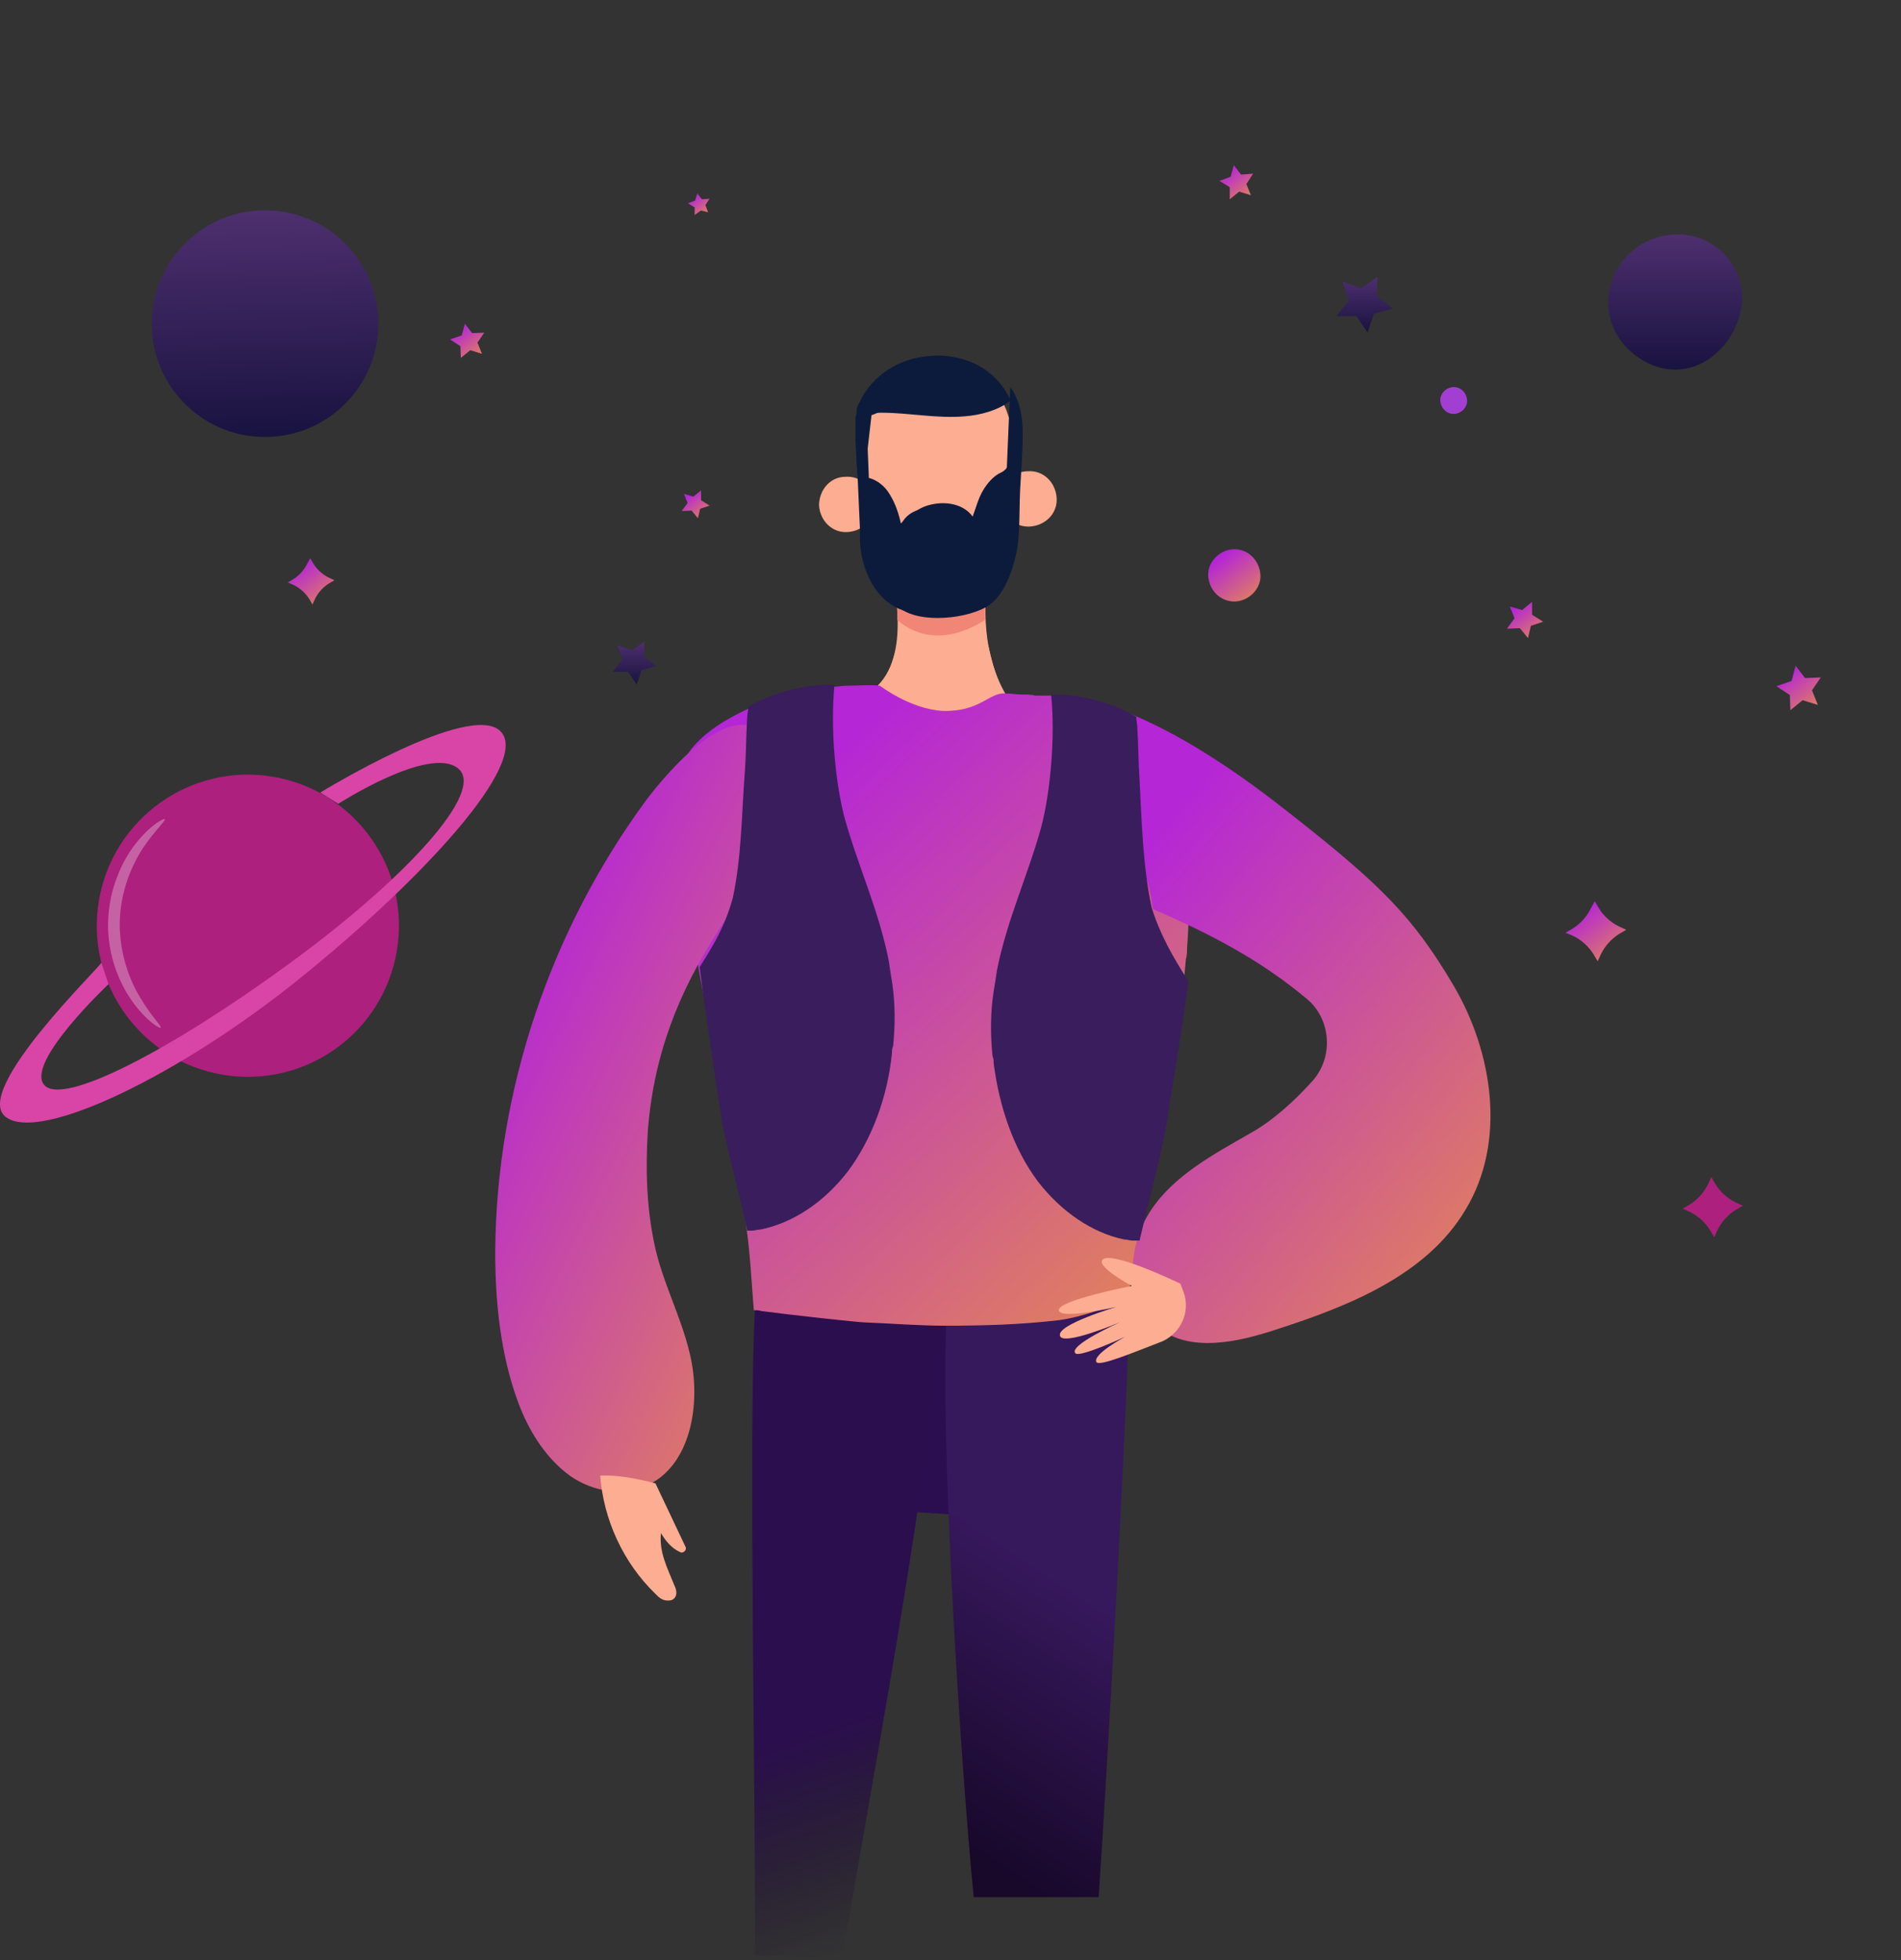 <svg viewBox="0 0 357 368" fill="none" xmlns="http://www.w3.org/2000/svg">
<rect x="0" y="0" width="357" height="368" fill="#333333" stroke="none"/>
<g clip-path="url(#clip0_1349_26256)">
<path d="M272.997 77.71C274.314 77.71 275.573 76.552 275.515 75.192C275.457 73.832 274.416 72.674 272.997 72.674C271.681 72.674 270.422 73.832 270.479 75.192C270.552 76.552 271.594 77.71 272.997 77.71Z" fill="#A33ED3"/>
<path d="M231.798 112.933C234.359 112.933 236.82 110.676 236.704 108.028C236.588 105.365 234.548 103.122 231.798 103.122C229.237 103.122 226.777 105.38 226.893 108.028C227.008 110.69 229.049 112.933 231.798 112.933Z" fill="url(#paint0_linear_1349_26256)"/>
<path d="M302.303 54.26C301.712 56.709 301.966 59.411 303.232 62.028C304.33 64.392 306.272 66.335 308.552 67.686C317.671 72.921 326.368 65.237 327.128 56.793C327.297 54.598 326.79 52.318 325.693 50.291C319.951 40.075 304.752 42.945 302.303 54.26Z" fill="url(#paint1_linear_1349_26256)"/>
<path d="M337.215 125L338.97 127.303L341.931 127.193L340.286 129.606L341.382 132.348L338.531 131.471L336.228 133.335L336.118 130.484L333.596 128.838L336.447 127.851L337.215 125Z" fill="url(#paint2_linear_1349_26256)"/>
<path d="M299.484 169.197L300.251 170.513C301.129 171.939 302.445 173.145 303.98 173.913L305.406 174.571L304.09 175.339C302.664 176.216 301.458 177.532 300.69 179.068L300.032 180.493L299.264 179.177C298.387 177.752 297.071 176.545 295.535 175.777L294 175.119L295.316 174.352C296.742 173.474 297.948 172.158 298.716 170.623L299.484 169.197Z" fill="url(#paint3_linear_1349_26256)"/>
<path d="M258.677 52L258.567 55.619L261.528 57.922L258.019 58.909L256.813 62.419L254.729 59.348H251L253.303 56.387L252.097 52.877L255.606 54.084L258.677 52Z" fill="url(#paint4_linear_1349_26256)"/>
<path d="M321.374 221L322.142 222.316C323.019 223.742 324.335 224.948 325.87 225.716L327.296 226.374L325.98 227.142C324.554 228.019 323.348 229.335 322.58 230.87L321.922 232.296L321.154 230.98C320.277 229.554 318.961 228.348 317.426 227.58L316 226.922L317.316 226.154C318.742 225.277 319.948 223.961 320.716 222.426L321.374 221Z" fill="#AD207D"/>
<path d="M287.716 113V115.413L289.8 116.729L287.496 117.496L286.948 119.8L285.413 117.935L283 118.045L284.426 116.071L283.548 113.877L285.851 114.535L287.716 113Z" fill="url(#paint5_linear_1349_26256)"/>
</g>
<path d="M167.51 106.119C168.132 109.232 168.34 112.345 168.547 115.459C168.755 120.232 168.132 125.42 164.812 128.741C166.887 131.647 170 133.929 173.321 134.76C176.642 135.59 180.378 135.175 183.491 133.722C184.321 133.307 185.151 132.892 185.981 132.269C187.019 131.647 188.057 131.024 188.887 130.401C184.529 122.93 184.529 114.006 185.774 105.497C183.698 105.082 176.849 104.874 174.566 104.459C173.736 104.667 172.698 104.459 171.868 104.459C170.208 104.459 168.962 106.534 167.51 106.119Z" fill="#FDAD91"/>
<path d="M185 116.399C176.6 121.677 171 118.598 168.5 116.399V112.44L185 112V116.399Z" fill="#F18576"/>
<path d="M185.566 121.062C186.396 124.798 187.227 127.703 188.887 130.609C187.849 131.232 186.812 131.854 185.981 132.477C185.151 132.892 184.321 133.514 183.491 133.93C180.378 135.382 176.642 135.797 173.321 134.967C170 134.137 166.887 131.854 164.812 128.949C166.887 126.873 167.717 124.175 168.34 121.477L185.566 121.062Z" fill="#FDAD91"/>
<path d="M183.283 284.603L166.056 283.565C152.358 282.735 141.773 270.905 142.603 257.208L145.301 208.436C146.132 194.738 157.962 184.154 171.66 184.984L188.886 186.022C202.584 186.852 213.169 198.682 212.339 212.379L209.641 261.151C208.811 274.848 196.981 285.433 183.283 284.603Z" fill="#2B0E4F"/>
<path d="M158.17 367.578C161.491 347.032 176.227 269.037 176.227 248.283L141.774 246C140.529 267.169 141.981 343.919 141.774 367.163L158.17 367.578Z" fill="url(#paint6_linear_1349_26256)"/>
<path d="M206.321 356.203C207.981 331.921 211.717 265.094 212.132 242.887L177.887 245.378C176.227 267.999 180.585 333.582 182.868 356.203H206.321Z" fill="url(#paint7_linear_1349_26256)"/>
<path d="M222.925 177.928C222.925 178.55 222.925 179.38 222.717 180.003C222.51 182.286 222.302 184.361 222.095 186.644C221.264 194.946 219.812 203.04 218.566 210.926C218.566 211.134 218.566 211.341 218.359 211.756C218.359 211.964 218.359 211.964 218.359 212.172C217.321 217.983 215.661 225.662 214 232.718C213.17 236.246 212.547 239.774 211.925 242.68C211.925 243.095 211.717 243.51 211.717 243.717C211.717 243.717 211.302 243.925 210.472 244.34C208.189 245.378 203.415 247.246 198.849 247.868C191.793 248.698 184.736 248.906 177.679 248.906C172.491 248.906 167.51 248.491 162.321 248.283C161.283 248.283 148 246.831 143.434 246.208C143.019 246.208 142.604 246 142.189 246C141.981 246 141.566 246 141.566 246C141.151 241.227 140.944 235.831 140.113 230.02C139.491 225.454 138.661 220.681 137.623 215.907C135.755 205.738 133.679 195.361 132.019 186.229C131.396 183.324 130.981 180.626 130.566 177.928C130.566 177.513 130.359 177.098 130.359 176.682C128.906 167.343 125.17 155.514 127.246 145.967C128.698 139.326 135.34 135.382 141.359 132.684H141.566C142.189 132.477 142.812 132.062 143.434 131.854C147.378 130.194 151.944 129.364 156.302 128.949C157.34 128.949 158.17 128.741 159.208 128.741C161.283 128.741 163.151 128.534 165.227 128.741C164.604 128.741 165.849 128.741 165.227 128.741C165.227 128.741 170.895 133.1 177 133.48C184 133.684 185.772 130.023 188.679 130.194C189.717 130.194 190.963 130.401 192 130.401C192.83 130.401 193.661 130.401 194.491 130.609C194.698 130.609 194.906 130.609 195.113 130.609H195.321C195.529 130.609 195.736 130.609 196.151 130.609C196.566 130.609 196.981 130.609 197.396 130.609C202.17 130.816 206.113 131.024 209.849 133.514C210.057 133.514 210.057 133.722 210.264 133.722C210.264 133.722 210.264 133.722 210.472 133.722C211.095 134.137 211.925 134.76 212.547 135.382C212.547 135.382 212.547 135.382 212.755 135.59C213.17 136.005 213.585 136.42 214 136.835C214.623 137.458 215.246 138.288 215.661 139.118C220.434 145.967 222.095 154.476 222.925 162.57C223.34 167.758 223.34 172.947 222.925 177.928Z" fill="url(#paint8_linear_1349_26256)"/>
<path d="M167.718 76.649C171.661 78.309 173.114 82.875 171.868 86.403C170.623 90.139 167.302 92.837 163.774 94.912C162.944 90.139 162.529 85.781 161.906 81.007C161.699 79.139 161.699 76.856 163.567 76.026C164.397 75.819 166.68 76.234 167.718 76.649Z" fill="#2D201B"/>
<path d="M189.717 103.006C189.717 103.214 189.717 103.214 189.717 103.421V103.629C189.717 103.629 189.717 103.629 189.717 103.836C189.717 104.044 189.717 104.044 189.717 104.251C189.717 104.251 189.717 104.251 189.717 104.459C189.717 104.667 189.717 104.874 189.509 105.082C189.509 105.289 189.302 105.497 189.302 105.704V105.912C189.302 105.912 189.302 105.912 189.302 106.119C189.302 106.327 189.094 106.534 189.094 106.742C188.887 107.157 188.679 107.572 188.472 107.987C188.472 107.987 188.472 108.195 188.264 108.195C187.849 109.025 187.226 109.855 186.604 110.685C186.396 110.893 186.396 111.1 186.189 111.1L185.981 111.308C185.774 111.515 185.774 111.515 185.566 111.723C185.151 112.138 184.943 112.345 184.528 112.553C184.321 112.761 184.113 112.761 183.906 112.968C183.283 113.383 182.453 114.006 181.623 114.213C181 114.421 180.377 114.628 179.755 114.836C179.547 114.836 179.547 114.836 179.34 115.043H179.132H178.924C178.924 115.043 178.924 115.043 178.717 115.043C178.509 115.043 178.302 115.043 178.302 115.043C177.264 115.251 176.226 115.251 175.189 115.251C174.981 115.251 174.774 115.251 174.566 115.251C172.075 115.043 169.792 114.006 167.717 112.553C163.981 109.855 161.698 105.497 161.906 100.723L162.113 97.403L162.528 87.856L162.736 84.95L162.943 80.8C162.943 80.592 162.943 80.385 162.943 80.177C162.943 79.969 162.943 79.969 162.943 79.762V79.554V79.347V79.139V78.932C162.943 78.932 162.943 78.932 162.943 78.724V78.517V78.309C162.943 78.309 162.943 78.309 162.943 78.102C162.943 77.894 162.943 77.686 163.151 77.479V77.272V77.064V76.856V76.649C163.151 76.649 163.151 76.441 163.358 76.441C163.358 76.441 163.358 76.234 163.566 76.234C163.566 76.026 163.774 75.819 163.774 75.611C163.774 75.404 163.981 75.404 163.981 75.196C163.981 74.989 164.189 74.989 164.189 74.781C166.679 70.63 171.453 67.932 176.849 68.347C182.66 68.555 187.641 72.498 189.302 77.894C189.924 79.554 190.132 81.215 189.924 82.875L189.717 102.384C189.717 102.591 189.717 102.799 189.717 103.006Z" fill="#FDAD91"/>
<path d="M153.812 94.912C154.019 97.818 156.302 100.101 159.208 99.893C162.113 99.686 164.396 97.403 164.189 94.497C163.981 91.592 161.698 89.309 158.793 89.516C155.887 89.516 153.812 92.007 153.812 94.912Z" fill="#FDAD91"/>
<path d="M188.056 93.875C188.264 96.78 190.547 99.063 193.452 98.856C196.358 98.648 198.641 96.365 198.433 93.46C198.226 90.554 195.943 88.271 193.037 88.479C190.132 88.479 187.849 90.969 188.056 93.875Z" fill="#FDAD91"/>
<path d="M183.699 101.761C183.699 101.969 183.699 101.969 183.699 102.176V102.384C183.699 102.384 183.699 102.384 183.699 102.591C183.699 102.799 183.699 102.799 183.699 103.006C183.699 103.006 183.699 103.006 183.699 103.214C183.699 103.421 183.699 103.629 183.699 103.836C183.699 104.044 183.699 104.252 183.699 104.459V104.667C183.699 104.667 183.699 104.667 183.699 104.874C183.699 105.082 183.699 105.289 183.491 105.497C183.491 105.912 183.284 106.327 183.076 106.742V106.95C182.869 107.78 182.454 108.61 182.038 109.44C182.038 109.648 181.831 109.855 181.831 109.855L181.623 110.063C181.623 110.27 181.416 110.27 181.416 110.478C181.208 110.893 181.001 111.1 180.586 111.515C180.378 111.723 180.378 111.723 180.171 111.93C179.548 112.553 179.133 112.968 178.51 113.383C178.095 113.798 177.68 114.006 177.057 114.213C176.85 114.213 176.85 114.421 176.642 114.421H176.435C176.435 114.421 176.435 114.421 176.227 114.421C176.227 114.421 176.227 114.421 176.02 114.421C175.812 114.421 175.812 114.421 175.605 114.628C174.774 114.836 173.944 115.044 173.114 115.044C172.906 115.044 172.699 115.044 172.491 115.044C170.416 115.044 168.548 114.421 166.888 113.176C163.774 110.893 161.699 106.327 161.491 101.554V99.271L161.076 89.931L160.869 87.026L160.661 82.875C160.661 82.668 160.661 82.46 160.661 82.252C160.661 82.045 160.661 82.045 160.661 81.837V81.63V81.422V81.215V81.007C160.661 81.007 160.661 81.007 160.661 80.8V80.592V80.385C160.661 80.385 160.661 80.385 160.661 80.177C160.661 79.969 160.661 79.762 160.661 79.555V79.347V79.139V78.932V78.724V78.517V78.309C161.076 76.856 161.699 75.404 162.529 74.158L162.737 79.139L163.152 89.309C163.152 89.516 163.152 89.724 163.152 89.724C164.812 90.139 166.265 91.384 167.095 92.837C168.133 94.497 168.755 96.365 169.171 98.233C169.378 98.233 169.378 98.025 169.586 97.818C171.246 95.327 174.567 95.12 176.85 95.743C179.34 96.365 182.038 98.025 182.661 101.554C183.491 101.554 183.699 101.554 183.699 101.761Z" fill="#0C1B3C"/>
<path d="M169.17 101.346C168.963 104.667 166.057 110.685 168.132 113.383C171.246 117.119 180.585 116.496 185.151 114.006C188.472 112.138 190.132 107.365 190.963 103.421C191.585 99.686 191.378 95.743 191.585 91.799C191.793 87.648 192.208 83.498 192 79.555C191.793 77.064 191.17 74.573 189.717 72.706C189.51 77.687 189.302 82.668 189.095 87.441C189.095 87.648 189.095 87.856 188.887 88.064C188.68 88.271 188.472 88.479 188.057 88.686C186.604 89.309 185.359 90.761 184.529 92.214C183.698 93.667 183.283 95.327 182.661 96.988C181 94.705 177.887 94.082 174.981 94.705C172.906 95.12 171.038 96.365 170 98.025C168.963 99.893 168.963 101.969 169.17 104.044" fill="#0C1B3C"/>
<path d="M93 235.001C93 244.755 94.038 254.509 97.359 263.434C99.226 268.414 102.132 273.188 106.283 276.509C110.434 279.829 116.245 281.074 121.226 278.999C129.736 275.471 131.811 263.434 129.528 254.094C127.868 247.038 124.34 240.604 122.887 233.548C121.434 226.699 121.226 219.643 121.642 212.587C122.679 198.474 127.245 186.437 135.132 174.4C140.113 166.721 149.66 150.533 145.509 140.986C139.698 127.703 125.377 144.929 121.434 150.118C103.377 174.607 93.207 204.7 93 235.001Z" fill="url(#paint9_linear_1349_26256)"/>
<path d="M112.718 277.057C113.34 285.358 117.076 293.452 123.095 299.263C123.718 299.886 124.34 300.509 125.378 300.509C125.793 300.509 126.208 300.509 126.623 300.093C127.246 299.471 127.039 298.433 126.623 297.603C125.378 294.49 123.718 291.377 124.133 287.849C124.963 289.301 126.208 290.754 127.661 291.377C128.284 291.792 129.114 290.962 128.699 290.339C126.831 286.396 124.963 282.453 123.095 278.509C119.982 277.679 115.831 276.849 112.718 277.057Z" fill="#FDAD91"/>
<path d="M189.791 75.224C187.458 77.035 184.192 77.94 181.16 78.166C176.029 78.619 170.664 77.487 165.532 77.487C165.066 77.487 164.599 77.487 164.366 77.713C164.133 77.713 163.899 77.94 163.666 77.94L162.267 90.159L162.033 92.422C162.033 91.517 161.8 90.612 161.8 89.707C161.567 88.575 161.334 87.444 161.1 86.312L160.867 81.787C160.867 81.56 160.867 81.334 160.867 81.108C160.867 80.881 160.867 80.881 160.867 80.655V80.429V80.203V79.976V79.75C160.867 79.75 160.867 79.75 160.867 79.524V79.297V79.071C160.867 79.071 160.867 79.071 160.867 78.845C160.867 78.619 160.867 78.392 160.867 78.166V77.94V77.713V77.487V77.261V77.035V76.808C160.867 76.582 161.1 76.356 161.1 76.129C161.1 75.903 161.334 75.903 161.334 75.677C161.334 75.451 161.567 75.451 161.567 75.224C163.899 70.472 168.798 67.304 174.396 66.852C181.627 66.173 187.458 69.793 189.791 75.224Z" fill="#0C1B3C"/>
<path d="M203.207 131.024C220.641 135.175 238.075 149.495 243.679 153.853C259.452 166.306 265.471 172.324 272.943 184.984C280.415 197.644 282.905 214.455 275.226 227.114C267.962 239.359 253.433 245.17 239.943 249.529C232.471 252.019 223.339 254.094 217.32 249.113C211.094 244.133 211.716 233.963 216.075 227.322C220.433 220.681 227.905 216.737 234.754 212.794C238.905 210.511 243.056 206.776 246.584 202.832C250.528 198.267 249.905 191.21 245.339 187.475C236.622 180.211 227.49 175.437 216.49 170.664C215.452 159.872 204.867 141.816 203.207 131.024Z" fill="url(#paint10_linear_1349_26256)"/>
<path d="M205.905 255.755C205.074 254.302 211.301 250.981 211.301 250.981C211.301 250.981 202.791 254.925 201.961 254.095C200.508 252.642 210.263 248.283 210.263 248.283C210.263 248.283 199.471 252.849 199.056 250.774C198.433 248.699 209.64 245.378 209.64 245.378C209.64 245.378 199.056 247.868 198.848 246.001C198.64 244.133 212.546 241.435 212.546 241.435C212.546 241.435 206.32 238.114 206.942 236.661C207.98 234.378 221.678 241.02 221.678 241.02L222.301 242.68C223.546 246.208 221.886 250.151 218.357 251.812C212.961 253.887 206.527 256.585 205.905 255.755Z" fill="#FDAD91"/>
<path d="M223.156 184.219C222.118 192.607 218.906 211.844 218.906 211.844C217.868 217.716 215.66 225.795 214 232.925C213.792 232.925 213.377 232.925 213.169 232.925C212.962 232.925 212.962 232.925 212.754 232.925C212.132 232.925 211.717 232.716 211.094 232.716C205.075 231.457 199.264 227.473 194.905 221.811C190.339 215.729 187.641 207.76 186.603 199.581C186.603 199.162 186.603 198.742 186.396 198.323C185.981 194.339 185.981 190.144 186.603 186.16C186.811 184.902 187.018 183.643 187.226 182.175C189.094 172.738 193.037 164.35 195.528 155.332C197.188 149.041 198.226 138.765 197.396 130.377H197.603C197.811 130.377 198.018 130.377 198.226 130.377C207.358 130.586 213.169 134.571 213.377 134.571C213.377 135.2 213.584 136.039 213.584 136.668C213.792 139.814 213.792 143.588 214 146.315C214.415 154.493 214.622 162.672 216.283 170.431C217.943 175.674 220.25 179.605 223.156 184.219Z" fill="#3A1D5C"/>
<path d="M131.396 181.566C132.434 189.954 134.095 201.069 135.34 209.038C135.34 209.248 135.34 209.457 135.547 209.877C135.547 210.087 135.547 210.087 135.547 210.296C136.585 216.168 138.868 223.927 140.321 231.058C140.529 231.058 140.529 231.058 140.736 231.058C140.944 231.058 140.944 231.058 141.151 231.058C141.774 231.058 142.189 230.848 142.812 230.848C149.038 229.59 154.849 225.605 159.208 219.943C163.774 213.861 166.68 205.892 167.51 197.714C167.51 197.294 167.51 196.875 167.717 196.455C168.132 192.471 168.132 188.277 167.51 184.292C167.302 183.034 167.095 181.775 166.887 180.308C165.019 170.87 161.076 162.482 158.585 153.464C156.925 147.173 155.887 136.897 156.717 128.509H156.51C156.302 128.509 156.095 128.509 155.887 128.509C146.755 128.719 140.529 132.703 140.529 132.703C140.529 133.332 140.321 134.171 140.321 134.8C140.113 137.946 140.113 141.721 139.906 144.447C139.283 152.626 139.283 160.804 137.623 168.564C136.17 173.806 134.302 176.952 131.396 181.566Z" fill="#3A1D5C"/>
<path d="M50.267 82.041C62.015 81.766 71.316 72.02 71.041 60.272C70.766 48.524 61.02 39.223 49.272 39.498C37.524 39.772 28.223 49.519 28.497 61.267C28.772 73.015 38.519 82.316 50.267 82.041Z" fill="url(#paint11_linear_1349_26256)"/>
<path d="M121.007 120.484L120.923 123.27L123.203 125.043L120.501 125.803L119.572 128.505L117.968 126.141H115.097L116.87 123.861L115.941 121.159L118.643 122.088L121.007 120.484Z" fill="url(#paint12_linear_1349_26256)"/>
<path d="M131.653 92.063V93.921L133.258 94.934L131.484 95.525L131.062 97.298L129.88 95.863L128.022 95.947L129.12 94.427L128.445 92.739L130.218 93.245L131.653 92.063Z" fill="url(#paint13_linear_1349_26256)"/>
<path d="M87.302 60.773L88.653 62.546L90.933 62.462L89.666 64.32L90.511 66.43L88.315 65.755L86.542 67.19L86.458 64.995L84.516 63.728L86.711 62.969L87.302 60.773Z" fill="url(#paint14_linear_1349_26256)"/>
<path d="M231.702 31L233.053 32.773L235.333 32.604L234.066 34.546L234.911 36.657L232.715 35.982L230.942 37.417V35.137L229 33.955L231.111 33.195L231.702 31Z" fill="url(#paint15_linear_1349_26256)"/>
<path d="M130.954 36.31L131.798 37.407L133.234 37.323L132.474 38.505L132.98 39.856L131.629 39.518L130.447 40.363V38.927L129.181 38.167L130.532 37.661L130.954 36.31Z" fill="url(#paint16_linear_1349_26256)"/>
<path d="M74.53 178.505C77.124 163.053 66.699 148.424 51.246 145.83C35.794 143.237 21.165 153.662 18.571 169.115C15.978 184.567 26.403 199.196 41.855 201.789C57.308 204.383 71.937 193.958 74.53 178.505Z" fill="#AD207D"/>
<path d="M19.032 180.722C19.201 181.228 -5.286 204.702 1.046 209.684C7.379 214.665 33.893 201.831 56.437 183.592C79.067 165.354 99.669 143.147 94.012 137.321C88.355 131.495 60.153 148.804 60.153 148.804L63.53 150.915C63.53 150.915 80.587 139.938 85.99 144.245C91.394 148.466 76.027 165.101 54.242 180.975C32.542 196.849 11.517 207.995 8.224 203.604C4.931 199.298 20.383 184.775 20.383 184.775L19.032 180.722Z" fill="#D945A6"/>
<g opacity="0.3">
<path d="M30.937 153.786C31.191 154.039 29.248 155.728 27.053 158.937C24.858 162.145 22.578 167.296 22.493 173.207C22.409 179.117 24.436 184.352 26.546 187.645C28.573 191.023 30.43 192.712 30.177 192.965C30.008 193.134 27.729 191.867 25.195 188.49C23.929 186.801 22.662 184.606 21.733 181.988C20.805 179.37 20.214 176.331 20.298 173.122C20.383 169.913 21.058 166.874 22.156 164.256C23.169 161.639 24.52 159.528 25.871 157.923C28.404 154.799 30.768 153.617 30.937 153.786Z" fill="white"/>
</g>
<path d="M58.253 104.801L58.844 105.815C59.52 106.912 60.533 107.841 61.715 108.432L62.813 108.939L61.8 109.53C60.702 110.205 59.773 111.219 59.182 112.401L58.675 113.498L58.084 112.485C57.409 111.387 56.395 110.459 55.213 109.868L54.031 109.361L55.044 108.77C56.142 108.094 57.071 107.081 57.662 105.899L58.253 104.801Z" fill="url(#paint17_linear_1349_26256)"/>
<defs>
<linearGradient id="paint0_linear_1349_26256" x1="228.251" y1="105.431" x2="238.666" y2="119.121" gradientUnits="userSpaceOnUse">
<stop stop-color="#B526D6"/>
<stop offset="1" stop-color="#FEBE0C"/>
</linearGradient>
<linearGradient id="paint1_linear_1349_26256" x1="314.714" y1="43.994" x2="314.714" y2="69.23" gradientUnits="userSpaceOnUse">
<stop stop-color="#4E2F6F"/>
<stop offset="1" stop-color="#191340"/>
</linearGradient>
<linearGradient id="paint2_linear_1349_26256" x1="334.752" y1="126.962" x2="343.602" y2="138.584" gradientUnits="userSpaceOnUse">
<stop stop-color="#B526D6"/>
<stop offset="1" stop-color="#FEBE0C"/>
</linearGradient>
<linearGradient id="paint3_linear_1349_26256" x1="295.582" y1="171.856" x2="307.545" y2="187.719" gradientUnits="userSpaceOnUse">
<stop stop-color="#B526D6"/>
<stop offset="1" stop-color="#FEBE0C"/>
</linearGradient>
<linearGradient id="paint4_linear_1349_26256" x1="256.32" y1="51.998" x2="256.32" y2="62.351" gradientUnits="userSpaceOnUse">
<stop stop-color="#4E2F6F"/>
<stop offset="1" stop-color="#191340"/>
</linearGradient>
<linearGradient id="paint5_linear_1349_26256" x1="283.943" y1="114.6" x2="291.163" y2="124.082" gradientUnits="userSpaceOnUse">
<stop stop-color="#B526D6"/>
<stop offset="1" stop-color="#FEBE0C"/>
</linearGradient>
<linearGradient id="paint6_linear_1349_26256" x1="163.5" y1="321" x2="177.141" y2="360.102" gradientUnits="userSpaceOnUse">
<stop stop-color="#2B0E4E"/>
<stop offset="1" stop-color="#18082A" stop-opacity="0"/>
</linearGradient>
<linearGradient id="paint7_linear_1349_26256" x1="202.989" y1="299.131" x2="174.313" y2="342.703" gradientUnits="userSpaceOnUse">
<stop stop-color="#36185C"/>
<stop offset="1" stop-color="#18082A"/>
</linearGradient>
<linearGradient id="paint8_linear_1349_26256" x1="140.031" y1="156.951" x2="272.302" y2="296.498" gradientUnits="userSpaceOnUse">
<stop stop-color="#B526D6"/>
<stop offset="1" stop-color="#FEBE0C"/>
</linearGradient>
<linearGradient id="paint9_linear_1349_26256" x1="100.425" y1="169.94" x2="225.471" y2="231.007" gradientUnits="userSpaceOnUse">
<stop stop-color="#B526D6"/>
<stop offset="1" stop-color="#FEBE0C"/>
</linearGradient>
<linearGradient id="paint10_linear_1349_26256" x1="213.845" y1="159.532" x2="345.032" y2="268.621" gradientUnits="userSpaceOnUse">
<stop stop-color="#B526D6"/>
<stop offset="1" stop-color="#FEBE0C"/>
</linearGradient>
<linearGradient id="paint11_linear_1349_26256" x1="49.499" y1="39.482" x2="50.488" y2="81.758" gradientUnits="userSpaceOnUse">
<stop stop-color="#4E2F6F"/>
<stop offset="1" stop-color="#191340"/>
</linearGradient>
<linearGradient id="paint12_linear_1349_26256" x1="119.193" y1="120.482" x2="119.193" y2="128.453" gradientUnits="userSpaceOnUse">
<stop stop-color="#4E2F6F"/>
<stop offset="1" stop-color="#191340"/>
</linearGradient>
<linearGradient id="paint13_linear_1349_26256" x1="128.749" y1="93.295" x2="134.307" y2="100.595" gradientUnits="userSpaceOnUse">
<stop stop-color="#B526D6"/>
<stop offset="1" stop-color="#FEBE0C"/>
</linearGradient>
<linearGradient id="paint14_linear_1349_26256" x1="85.406" y1="62.283" x2="92.219" y2="71.232" gradientUnits="userSpaceOnUse">
<stop stop-color="#B526D6"/>
<stop offset="1" stop-color="#FEBE0C"/>
</linearGradient>
<linearGradient id="paint15_linear_1349_26256" x1="229.878" y1="32.51" x2="236.716" y2="41.372" gradientUnits="userSpaceOnUse">
<stop stop-color="#B526D6"/>
<stop offset="1" stop-color="#FEBE0C"/>
</linearGradient>
<linearGradient id="paint16_linear_1349_26256" x1="129.743" y1="37.264" x2="134.046" y2="42.915" gradientUnits="userSpaceOnUse">
<stop stop-color="#B526D6"/>
<stop offset="1" stop-color="#FEBE0C"/>
</linearGradient>
<linearGradient id="paint17_linear_1349_26256" x1="55.249" y1="106.848" x2="64.46" y2="119.062" gradientUnits="userSpaceOnUse">
<stop stop-color="#B526D6"/>
<stop offset="1" stop-color="#FEBE0C"/>
</linearGradient>
<clipPath id="clip0_1349_26256">
<rect width="343" height="338.268" fill="white" transform="translate(14 0.576)"/>
</clipPath>
</defs>
</svg>
